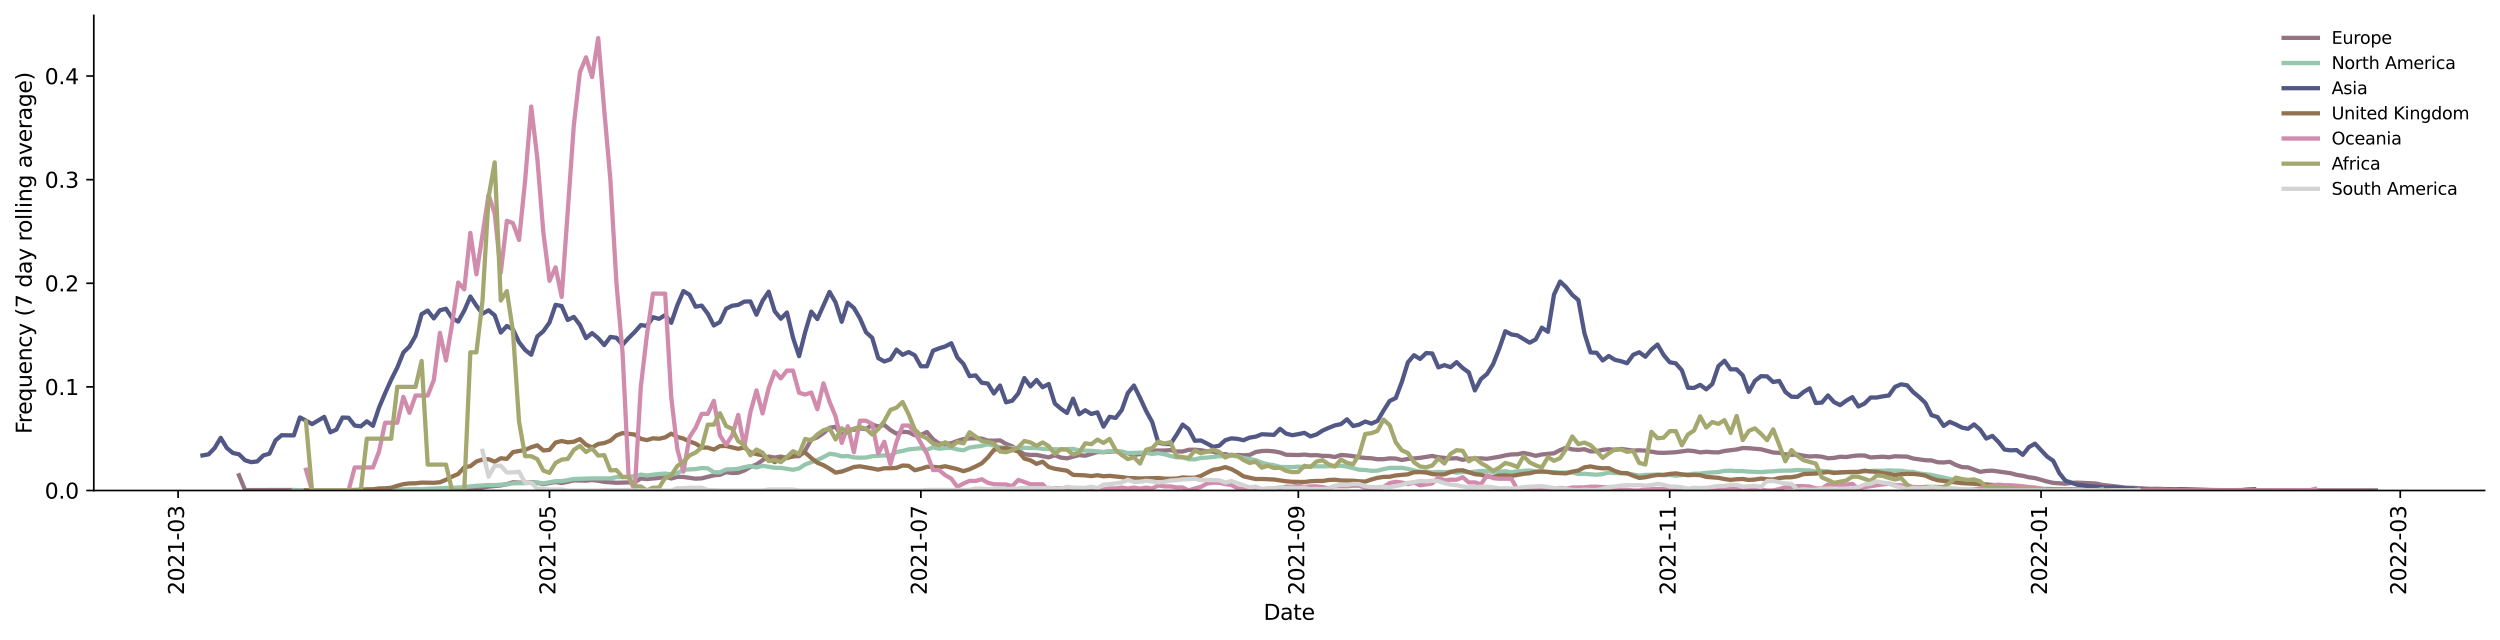 <?xml version="1.0" encoding="utf-8" standalone="no"?>
<!DOCTYPE svg PUBLIC "-//W3C//DTD SVG 1.1//EN"
  "http://www.w3.org/Graphics/SVG/1.1/DTD/svg11.dtd">
<svg xmlns:xlink="http://www.w3.org/1999/xlink" width="1166.981pt" height="298.621pt" viewBox="0 0 1166.981 298.621" xmlns="http://www.w3.org/2000/svg" version="1.1">
 <defs>
  <style type="text/css">*{stroke-linejoin: round; stroke-linecap: butt}</style>
 </defs>
 <g id="figure_1">
  <g id="patch_1">
   <path d="M 0 298.621 
L 1166.981 298.621 
L 1166.981 0 
L 0 0 
z
" style="fill: #ffffff"/>
  </g>
  <g id="axes_1">
   <g id="patch_2">
    <path d="M 43.781 228.96 
L 1159.781 228.96 
L 1159.781 7.2 
L 43.781 7.2 
z
" style="fill: #ffffff"/>
   </g>
   <g id="matplotlib.axis_1">
    <g id="xtick_1">
     <g id="line2d_1">
      <defs>
       <path id="m87b6d13abd" d="M 0 0 
L 0 3.5 
" style="stroke: #000000; stroke-width: 0.8"/>
      </defs>
      <g>
       <use xlink:href="#m87b6d13abd" x="83.141" y="228.96" style="stroke: #000000; stroke-width: 0.8"/>
      </g>
     </g>
     <g id="text_1">
      <!-- 2021-03 -->
      <g transform="translate(85.9 277.743)rotate(-90)scale(0.1 -0.1)">
       <defs>
        <path id="DejaVuSans-32" d="M 1228 531 
L 3431 531 
L 3431 0 
L 469 0 
L 469 531 
Q 828 903 1448 1529 
Q 2069 2156 2228 2338 
Q 2531 2678 2651 2914 
Q 2772 3150 2772 3378 
Q 2772 3750 2511 3984 
Q 2250 4219 1831 4219 
Q 1534 4219 1204 4116 
Q 875 4013 500 3803 
L 500 4441 
Q 881 4594 1212 4672 
Q 1544 4750 1819 4750 
Q 2544 4750 2975 4387 
Q 3406 4025 3406 3419 
Q 3406 3131 3298 2873 
Q 3191 2616 2906 2266 
Q 2828 2175 2409 1742 
Q 1991 1309 1228 531 
z
" transform="scale(0.016)"/>
        <path id="DejaVuSans-30" d="M 2034 4250 
Q 1547 4250 1301 3770 
Q 1056 3291 1056 2328 
Q 1056 1369 1301 889 
Q 1547 409 2034 409 
Q 2525 409 2770 889 
Q 3016 1369 3016 2328 
Q 3016 3291 2770 3770 
Q 2525 4250 2034 4250 
z
M 2034 4750 
Q 2819 4750 3233 4129 
Q 3647 3509 3647 2328 
Q 3647 1150 3233 529 
Q 2819 -91 2034 -91 
Q 1250 -91 836 529 
Q 422 1150 422 2328 
Q 422 3509 836 4129 
Q 1250 4750 2034 4750 
z
" transform="scale(0.016)"/>
        <path id="DejaVuSans-31" d="M 794 531 
L 1825 531 
L 1825 4091 
L 703 3866 
L 703 4441 
L 1819 4666 
L 2450 4666 
L 2450 531 
L 3481 531 
L 3481 0 
L 794 0 
L 794 531 
z
" transform="scale(0.016)"/>
        <path id="DejaVuSans-2d" d="M 313 2009 
L 1997 2009 
L 1997 1497 
L 313 1497 
L 313 2009 
z
" transform="scale(0.016)"/>
        <path id="DejaVuSans-33" d="M 2597 2516 
Q 3050 2419 3304 2112 
Q 3559 1806 3559 1356 
Q 3559 666 3084 287 
Q 2609 -91 1734 -91 
Q 1441 -91 1130 -33 
Q 819 25 488 141 
L 488 750 
Q 750 597 1062 519 
Q 1375 441 1716 441 
Q 2309 441 2620 675 
Q 2931 909 2931 1356 
Q 2931 1769 2642 2001 
Q 2353 2234 1838 2234 
L 1294 2234 
L 1294 2753 
L 1863 2753 
Q 2328 2753 2575 2939 
Q 2822 3125 2822 3475 
Q 2822 3834 2567 4026 
Q 2313 4219 1838 4219 
Q 1578 4219 1281 4162 
Q 984 4106 628 3988 
L 628 4550 
Q 988 4650 1302 4700 
Q 1616 4750 1894 4750 
Q 2613 4750 3031 4423 
Q 3450 4097 3450 3541 
Q 3450 3153 3228 2886 
Q 3006 2619 2597 2516 
z
" transform="scale(0.016)"/>
       </defs>
       <use xlink:href="#DejaVuSans-32"/>
       <use xlink:href="#DejaVuSans-30" x="63.623"/>
       <use xlink:href="#DejaVuSans-32" x="127.246"/>
       <use xlink:href="#DejaVuSans-31" x="190.869"/>
       <use xlink:href="#DejaVuSans-2d" x="254.492"/>
       <use xlink:href="#DejaVuSans-30" x="290.576"/>
       <use xlink:href="#DejaVuSans-33" x="354.199"/>
      </g>
     </g>
    </g>
    <g id="xtick_2">
     <g id="line2d_2">
      <g>
       <use xlink:href="#m87b6d13abd" x="256.495" y="228.96" style="stroke: #000000; stroke-width: 0.8"/>
      </g>
     </g>
     <g id="text_2">
      <!-- 2021-05 -->
      <g transform="translate(259.254 277.743)rotate(-90)scale(0.1 -0.1)">
       <defs>
        <path id="DejaVuSans-35" d="M 691 4666 
L 3169 4666 
L 3169 4134 
L 1269 4134 
L 1269 2991 
Q 1406 3038 1543 3061 
Q 1681 3084 1819 3084 
Q 2600 3084 3056 2656 
Q 3513 2228 3513 1497 
Q 3513 744 3044 326 
Q 2575 -91 1722 -91 
Q 1428 -91 1123 -41 
Q 819 9 494 109 
L 494 744 
Q 775 591 1075 516 
Q 1375 441 1709 441 
Q 2250 441 2565 725 
Q 2881 1009 2881 1497 
Q 2881 1984 2565 2268 
Q 2250 2553 1709 2553 
Q 1456 2553 1204 2497 
Q 953 2441 691 2322 
L 691 4666 
z
" transform="scale(0.016)"/>
       </defs>
       <use xlink:href="#DejaVuSans-32"/>
       <use xlink:href="#DejaVuSans-30" x="63.623"/>
       <use xlink:href="#DejaVuSans-32" x="127.246"/>
       <use xlink:href="#DejaVuSans-31" x="190.869"/>
       <use xlink:href="#DejaVuSans-2d" x="254.492"/>
       <use xlink:href="#DejaVuSans-30" x="290.576"/>
       <use xlink:href="#DejaVuSans-35" x="354.199"/>
      </g>
     </g>
    </g>
    <g id="xtick_3">
     <g id="line2d_3">
      <g>
       <use xlink:href="#m87b6d13abd" x="429.848" y="228.96" style="stroke: #000000; stroke-width: 0.8"/>
      </g>
     </g>
     <g id="text_3">
      <!-- 2021-07 -->
      <g transform="translate(432.608 277.743)rotate(-90)scale(0.1 -0.1)">
       <defs>
        <path id="DejaVuSans-37" d="M 525 4666 
L 3525 4666 
L 3525 4397 
L 1831 0 
L 1172 0 
L 2766 4134 
L 525 4134 
L 525 4666 
z
" transform="scale(0.016)"/>
       </defs>
       <use xlink:href="#DejaVuSans-32"/>
       <use xlink:href="#DejaVuSans-30" x="63.623"/>
       <use xlink:href="#DejaVuSans-32" x="127.246"/>
       <use xlink:href="#DejaVuSans-31" x="190.869"/>
       <use xlink:href="#DejaVuSans-2d" x="254.492"/>
       <use xlink:href="#DejaVuSans-30" x="290.576"/>
       <use xlink:href="#DejaVuSans-37" x="354.199"/>
      </g>
     </g>
    </g>
    <g id="xtick_4">
     <g id="line2d_4">
      <g>
       <use xlink:href="#m87b6d13abd" x="606.044" y="228.96" style="stroke: #000000; stroke-width: 0.8"/>
      </g>
     </g>
     <g id="text_4">
      <!-- 2021-09 -->
      <g transform="translate(608.803 277.743)rotate(-90)scale(0.1 -0.1)">
       <defs>
        <path id="DejaVuSans-39" d="M 703 97 
L 703 672 
Q 941 559 1184 500 
Q 1428 441 1663 441 
Q 2288 441 2617 861 
Q 2947 1281 2994 2138 
Q 2813 1869 2534 1725 
Q 2256 1581 1919 1581 
Q 1219 1581 811 2004 
Q 403 2428 403 3163 
Q 403 3881 828 4315 
Q 1253 4750 1959 4750 
Q 2769 4750 3195 4129 
Q 3622 3509 3622 2328 
Q 3622 1225 3098 567 
Q 2575 -91 1691 -91 
Q 1453 -91 1209 -44 
Q 966 3 703 97 
z
M 1959 2075 
Q 2384 2075 2632 2365 
Q 2881 2656 2881 3163 
Q 2881 3666 2632 3958 
Q 2384 4250 1959 4250 
Q 1534 4250 1286 3958 
Q 1038 3666 1038 3163 
Q 1038 2656 1286 2365 
Q 1534 2075 1959 2075 
z
" transform="scale(0.016)"/>
       </defs>
       <use xlink:href="#DejaVuSans-32"/>
       <use xlink:href="#DejaVuSans-30" x="63.623"/>
       <use xlink:href="#DejaVuSans-32" x="127.246"/>
       <use xlink:href="#DejaVuSans-31" x="190.869"/>
       <use xlink:href="#DejaVuSans-2d" x="254.492"/>
       <use xlink:href="#DejaVuSans-30" x="290.576"/>
       <use xlink:href="#DejaVuSans-39" x="354.199"/>
      </g>
     </g>
    </g>
    <g id="xtick_5">
     <g id="line2d_5">
      <g>
       <use xlink:href="#m87b6d13abd" x="779.398" y="228.96" style="stroke: #000000; stroke-width: 0.8"/>
      </g>
     </g>
     <g id="text_5">
      <!-- 2021-11 -->
      <g transform="translate(782.157 277.743)rotate(-90)scale(0.1 -0.1)">
       <use xlink:href="#DejaVuSans-32"/>
       <use xlink:href="#DejaVuSans-30" x="63.623"/>
       <use xlink:href="#DejaVuSans-32" x="127.246"/>
       <use xlink:href="#DejaVuSans-31" x="190.869"/>
       <use xlink:href="#DejaVuSans-2d" x="254.492"/>
       <use xlink:href="#DejaVuSans-31" x="290.576"/>
       <use xlink:href="#DejaVuSans-31" x="354.199"/>
      </g>
     </g>
    </g>
    <g id="xtick_6">
     <g id="line2d_6">
      <g>
       <use xlink:href="#m87b6d13abd" x="952.751" y="228.96" style="stroke: #000000; stroke-width: 0.8"/>
      </g>
     </g>
     <g id="text_6">
      <!-- 2022-01 -->
      <g transform="translate(955.511 277.743)rotate(-90)scale(0.1 -0.1)">
       <use xlink:href="#DejaVuSans-32"/>
       <use xlink:href="#DejaVuSans-30" x="63.623"/>
       <use xlink:href="#DejaVuSans-32" x="127.246"/>
       <use xlink:href="#DejaVuSans-32" x="190.869"/>
       <use xlink:href="#DejaVuSans-2d" x="254.492"/>
       <use xlink:href="#DejaVuSans-30" x="290.576"/>
       <use xlink:href="#DejaVuSans-31" x="354.199"/>
      </g>
     </g>
    </g>
    <g id="xtick_7">
     <g id="line2d_7">
      <g>
       <use xlink:href="#m87b6d13abd" x="1120.421" y="228.96" style="stroke: #000000; stroke-width: 0.8"/>
      </g>
     </g>
     <g id="text_7">
      <!-- 2022-03 -->
      <g transform="translate(1123.181 277.743)rotate(-90)scale(0.1 -0.1)">
       <use xlink:href="#DejaVuSans-32"/>
       <use xlink:href="#DejaVuSans-30" x="63.623"/>
       <use xlink:href="#DejaVuSans-32" x="127.246"/>
       <use xlink:href="#DejaVuSans-32" x="190.869"/>
       <use xlink:href="#DejaVuSans-2d" x="254.492"/>
       <use xlink:href="#DejaVuSans-30" x="290.576"/>
       <use xlink:href="#DejaVuSans-33" x="354.199"/>
      </g>
     </g>
    </g>
    <g id="text_8">
     <!-- Date -->
     <g transform="translate(589.83 289.341)scale(0.1 -0.1)">
      <defs>
       <path id="DejaVuSans-44" d="M 1259 4147 
L 1259 519 
L 2022 519 
Q 2988 519 3436 956 
Q 3884 1394 3884 2338 
Q 3884 3275 3436 3711 
Q 2988 4147 2022 4147 
L 1259 4147 
z
M 628 4666 
L 1925 4666 
Q 3281 4666 3915 4102 
Q 4550 3538 4550 2338 
Q 4550 1131 3912 565 
Q 3275 0 1925 0 
L 628 0 
L 628 4666 
z
" transform="scale(0.016)"/>
       <path id="DejaVuSans-61" d="M 2194 1759 
Q 1497 1759 1228 1600 
Q 959 1441 959 1056 
Q 959 750 1161 570 
Q 1363 391 1709 391 
Q 2188 391 2477 730 
Q 2766 1069 2766 1631 
L 2766 1759 
L 2194 1759 
z
M 3341 1997 
L 3341 0 
L 2766 0 
L 2766 531 
Q 2569 213 2275 61 
Q 1981 -91 1556 -91 
Q 1019 -91 701 211 
Q 384 513 384 1019 
Q 384 1609 779 1909 
Q 1175 2209 1959 2209 
L 2766 2209 
L 2766 2266 
Q 2766 2663 2505 2880 
Q 2244 3097 1772 3097 
Q 1472 3097 1187 3025 
Q 903 2953 641 2809 
L 641 3341 
Q 956 3463 1253 3523 
Q 1550 3584 1831 3584 
Q 2591 3584 2966 3190 
Q 3341 2797 3341 1997 
z
" transform="scale(0.016)"/>
       <path id="DejaVuSans-74" d="M 1172 4494 
L 1172 3500 
L 2356 3500 
L 2356 3053 
L 1172 3053 
L 1172 1153 
Q 1172 725 1289 603 
Q 1406 481 1766 481 
L 2356 481 
L 2356 0 
L 1766 0 
Q 1100 0 847 248 
Q 594 497 594 1153 
L 594 3053 
L 172 3053 
L 172 3500 
L 594 3500 
L 594 4494 
L 1172 4494 
z
" transform="scale(0.016)"/>
       <path id="DejaVuSans-65" d="M 3597 1894 
L 3597 1613 
L 953 1613 
Q 991 1019 1311 708 
Q 1631 397 2203 397 
Q 2534 397 2845 478 
Q 3156 559 3463 722 
L 3463 178 
Q 3153 47 2828 -22 
Q 2503 -91 2169 -91 
Q 1331 -91 842 396 
Q 353 884 353 1716 
Q 353 2575 817 3079 
Q 1281 3584 2069 3584 
Q 2775 3584 3186 3129 
Q 3597 2675 3597 1894 
z
M 3022 2063 
Q 3016 2534 2758 2815 
Q 2500 3097 2075 3097 
Q 1594 3097 1305 2825 
Q 1016 2553 972 2059 
L 3022 2063 
z
" transform="scale(0.016)"/>
      </defs>
      <use xlink:href="#DejaVuSans-44"/>
      <use xlink:href="#DejaVuSans-61" x="77.002"/>
      <use xlink:href="#DejaVuSans-74" x="138.281"/>
      <use xlink:href="#DejaVuSans-65" x="177.49"/>
     </g>
    </g>
   </g>
   <g id="matplotlib.axis_2">
    <g id="ytick_1">
     <g id="line2d_8">
      <defs>
       <path id="md0f54f0d36" d="M 0 0 
L -3.5 0 
" style="stroke: #000000; stroke-width: 0.8"/>
      </defs>
      <g>
       <use xlink:href="#md0f54f0d36" x="43.781" y="228.96" style="stroke: #000000; stroke-width: 0.8"/>
      </g>
     </g>
     <g id="text_9">
      <!-- 0.0 -->
      <g transform="translate(20.878 232.759)scale(0.1 -0.1)">
       <defs>
        <path id="DejaVuSans-2e" d="M 684 794 
L 1344 794 
L 1344 0 
L 684 0 
L 684 794 
z
" transform="scale(0.016)"/>
       </defs>
       <use xlink:href="#DejaVuSans-30"/>
       <use xlink:href="#DejaVuSans-2e" x="63.623"/>
       <use xlink:href="#DejaVuSans-30" x="95.41"/>
      </g>
     </g>
    </g>
    <g id="ytick_2">
     <g id="line2d_9">
      <g>
       <use xlink:href="#md0f54f0d36" x="43.781" y="180.594" style="stroke: #000000; stroke-width: 0.8"/>
      </g>
     </g>
     <g id="text_10">
      <!-- 0.1 -->
      <g transform="translate(20.878 184.393)scale(0.1 -0.1)">
       <use xlink:href="#DejaVuSans-30"/>
       <use xlink:href="#DejaVuSans-2e" x="63.623"/>
       <use xlink:href="#DejaVuSans-31" x="95.41"/>
      </g>
     </g>
    </g>
    <g id="ytick_3">
     <g id="line2d_10">
      <g>
       <use xlink:href="#md0f54f0d36" x="43.781" y="132.227" style="stroke: #000000; stroke-width: 0.8"/>
      </g>
     </g>
     <g id="text_11">
      <!-- 0.2 -->
      <g transform="translate(20.878 136.026)scale(0.1 -0.1)">
       <use xlink:href="#DejaVuSans-30"/>
       <use xlink:href="#DejaVuSans-2e" x="63.623"/>
       <use xlink:href="#DejaVuSans-32" x="95.41"/>
      </g>
     </g>
    </g>
    <g id="ytick_4">
     <g id="line2d_11">
      <g>
       <use xlink:href="#md0f54f0d36" x="43.781" y="83.861" style="stroke: #000000; stroke-width: 0.8"/>
      </g>
     </g>
     <g id="text_12">
      <!-- 0.3 -->
      <g transform="translate(20.878 87.66)scale(0.1 -0.1)">
       <use xlink:href="#DejaVuSans-30"/>
       <use xlink:href="#DejaVuSans-2e" x="63.623"/>
       <use xlink:href="#DejaVuSans-33" x="95.41"/>
      </g>
     </g>
    </g>
    <g id="ytick_5">
     <g id="line2d_12">
      <g>
       <use xlink:href="#md0f54f0d36" x="43.781" y="35.494" style="stroke: #000000; stroke-width: 0.8"/>
      </g>
     </g>
     <g id="text_13">
      <!-- 0.4 -->
      <g transform="translate(20.878 39.294)scale(0.1 -0.1)">
       <defs>
        <path id="DejaVuSans-34" d="M 2419 4116 
L 825 1625 
L 2419 1625 
L 2419 4116 
z
M 2253 4666 
L 3047 4666 
L 3047 1625 
L 3713 1625 
L 3713 1100 
L 3047 1100 
L 3047 0 
L 2419 0 
L 2419 1100 
L 313 1100 
L 313 1709 
L 2253 4666 
z
" transform="scale(0.016)"/>
       </defs>
       <use xlink:href="#DejaVuSans-30"/>
       <use xlink:href="#DejaVuSans-2e" x="63.623"/>
       <use xlink:href="#DejaVuSans-34" x="95.41"/>
      </g>
     </g>
    </g>
    <g id="text_14">
     <!-- Frequency (7 day rolling average) -->
     <g transform="translate(14.798 202.529)rotate(-90)scale(0.1 -0.1)">
      <defs>
       <path id="DejaVuSans-46" d="M 628 4666 
L 3309 4666 
L 3309 4134 
L 1259 4134 
L 1259 2759 
L 3109 2759 
L 3109 2228 
L 1259 2228 
L 1259 0 
L 628 0 
L 628 4666 
z
" transform="scale(0.016)"/>
       <path id="DejaVuSans-72" d="M 2631 2963 
Q 2534 3019 2420 3045 
Q 2306 3072 2169 3072 
Q 1681 3072 1420 2755 
Q 1159 2438 1159 1844 
L 1159 0 
L 581 0 
L 581 3500 
L 1159 3500 
L 1159 2956 
Q 1341 3275 1631 3429 
Q 1922 3584 2338 3584 
Q 2397 3584 2469 3576 
Q 2541 3569 2628 3553 
L 2631 2963 
z
" transform="scale(0.016)"/>
       <path id="DejaVuSans-71" d="M 947 1747 
Q 947 1113 1208 752 
Q 1469 391 1925 391 
Q 2381 391 2643 752 
Q 2906 1113 2906 1747 
Q 2906 2381 2643 2742 
Q 2381 3103 1925 3103 
Q 1469 3103 1208 2742 
Q 947 2381 947 1747 
z
M 2906 525 
Q 2725 213 2448 61 
Q 2172 -91 1784 -91 
Q 1150 -91 751 415 
Q 353 922 353 1747 
Q 353 2572 751 3078 
Q 1150 3584 1784 3584 
Q 2172 3584 2448 3432 
Q 2725 3281 2906 2969 
L 2906 3500 
L 3481 3500 
L 3481 -1331 
L 2906 -1331 
L 2906 525 
z
" transform="scale(0.016)"/>
       <path id="DejaVuSans-75" d="M 544 1381 
L 544 3500 
L 1119 3500 
L 1119 1403 
Q 1119 906 1312 657 
Q 1506 409 1894 409 
Q 2359 409 2629 706 
Q 2900 1003 2900 1516 
L 2900 3500 
L 3475 3500 
L 3475 0 
L 2900 0 
L 2900 538 
Q 2691 219 2414 64 
Q 2138 -91 1772 -91 
Q 1169 -91 856 284 
Q 544 659 544 1381 
z
M 1991 3584 
L 1991 3584 
z
" transform="scale(0.016)"/>
       <path id="DejaVuSans-6e" d="M 3513 2113 
L 3513 0 
L 2938 0 
L 2938 2094 
Q 2938 2591 2744 2837 
Q 2550 3084 2163 3084 
Q 1697 3084 1428 2787 
Q 1159 2491 1159 1978 
L 1159 0 
L 581 0 
L 581 3500 
L 1159 3500 
L 1159 2956 
Q 1366 3272 1645 3428 
Q 1925 3584 2291 3584 
Q 2894 3584 3203 3211 
Q 3513 2838 3513 2113 
z
" transform="scale(0.016)"/>
       <path id="DejaVuSans-63" d="M 3122 3366 
L 3122 2828 
Q 2878 2963 2633 3030 
Q 2388 3097 2138 3097 
Q 1578 3097 1268 2742 
Q 959 2388 959 1747 
Q 959 1106 1268 751 
Q 1578 397 2138 397 
Q 2388 397 2633 464 
Q 2878 531 3122 666 
L 3122 134 
Q 2881 22 2623 -34 
Q 2366 -91 2075 -91 
Q 1284 -91 818 406 
Q 353 903 353 1747 
Q 353 2603 823 3093 
Q 1294 3584 2113 3584 
Q 2378 3584 2631 3529 
Q 2884 3475 3122 3366 
z
" transform="scale(0.016)"/>
       <path id="DejaVuSans-79" d="M 2059 -325 
Q 1816 -950 1584 -1140 
Q 1353 -1331 966 -1331 
L 506 -1331 
L 506 -850 
L 844 -850 
Q 1081 -850 1212 -737 
Q 1344 -625 1503 -206 
L 1606 56 
L 191 3500 
L 800 3500 
L 1894 763 
L 2988 3500 
L 3597 3500 
L 2059 -325 
z
" transform="scale(0.016)"/>
       <path id="DejaVuSans-20" transform="scale(0.016)"/>
       <path id="DejaVuSans-28" d="M 1984 4856 
Q 1566 4138 1362 3434 
Q 1159 2731 1159 2009 
Q 1159 1288 1364 580 
Q 1569 -128 1984 -844 
L 1484 -844 
Q 1016 -109 783 600 
Q 550 1309 550 2009 
Q 550 2706 781 3412 
Q 1013 4119 1484 4856 
L 1984 4856 
z
" transform="scale(0.016)"/>
       <path id="DejaVuSans-64" d="M 2906 2969 
L 2906 4863 
L 3481 4863 
L 3481 0 
L 2906 0 
L 2906 525 
Q 2725 213 2448 61 
Q 2172 -91 1784 -91 
Q 1150 -91 751 415 
Q 353 922 353 1747 
Q 353 2572 751 3078 
Q 1150 3584 1784 3584 
Q 2172 3584 2448 3432 
Q 2725 3281 2906 2969 
z
M 947 1747 
Q 947 1113 1208 752 
Q 1469 391 1925 391 
Q 2381 391 2643 752 
Q 2906 1113 2906 1747 
Q 2906 2381 2643 2742 
Q 2381 3103 1925 3103 
Q 1469 3103 1208 2742 
Q 947 2381 947 1747 
z
" transform="scale(0.016)"/>
       <path id="DejaVuSans-6f" d="M 1959 3097 
Q 1497 3097 1228 2736 
Q 959 2375 959 1747 
Q 959 1119 1226 758 
Q 1494 397 1959 397 
Q 2419 397 2687 759 
Q 2956 1122 2956 1747 
Q 2956 2369 2687 2733 
Q 2419 3097 1959 3097 
z
M 1959 3584 
Q 2709 3584 3137 3096 
Q 3566 2609 3566 1747 
Q 3566 888 3137 398 
Q 2709 -91 1959 -91 
Q 1206 -91 779 398 
Q 353 888 353 1747 
Q 353 2609 779 3096 
Q 1206 3584 1959 3584 
z
" transform="scale(0.016)"/>
       <path id="DejaVuSans-6c" d="M 603 4863 
L 1178 4863 
L 1178 0 
L 603 0 
L 603 4863 
z
" transform="scale(0.016)"/>
       <path id="DejaVuSans-69" d="M 603 3500 
L 1178 3500 
L 1178 0 
L 603 0 
L 603 3500 
z
M 603 4863 
L 1178 4863 
L 1178 4134 
L 603 4134 
L 603 4863 
z
" transform="scale(0.016)"/>
       <path id="DejaVuSans-67" d="M 2906 1791 
Q 2906 2416 2648 2759 
Q 2391 3103 1925 3103 
Q 1463 3103 1205 2759 
Q 947 2416 947 1791 
Q 947 1169 1205 825 
Q 1463 481 1925 481 
Q 2391 481 2648 825 
Q 2906 1169 2906 1791 
z
M 3481 434 
Q 3481 -459 3084 -895 
Q 2688 -1331 1869 -1331 
Q 1566 -1331 1297 -1286 
Q 1028 -1241 775 -1147 
L 775 -588 
Q 1028 -725 1275 -790 
Q 1522 -856 1778 -856 
Q 2344 -856 2625 -561 
Q 2906 -266 2906 331 
L 2906 616 
Q 2728 306 2450 153 
Q 2172 0 1784 0 
Q 1141 0 747 490 
Q 353 981 353 1791 
Q 353 2603 747 3093 
Q 1141 3584 1784 3584 
Q 2172 3584 2450 3431 
Q 2728 3278 2906 2969 
L 2906 3500 
L 3481 3500 
L 3481 434 
z
" transform="scale(0.016)"/>
       <path id="DejaVuSans-76" d="M 191 3500 
L 800 3500 
L 1894 563 
L 2988 3500 
L 3597 3500 
L 2284 0 
L 1503 0 
L 191 3500 
z
" transform="scale(0.016)"/>
       <path id="DejaVuSans-29" d="M 513 4856 
L 1013 4856 
Q 1481 4119 1714 3412 
Q 1947 2706 1947 2009 
Q 1947 1309 1714 600 
Q 1481 -109 1013 -844 
L 513 -844 
Q 928 -128 1133 580 
Q 1338 1288 1338 2009 
Q 1338 2731 1133 3434 
Q 928 4138 513 4856 
z
" transform="scale(0.016)"/>
      </defs>
      <use xlink:href="#DejaVuSans-46"/>
      <use xlink:href="#DejaVuSans-72" x="50.27"/>
      <use xlink:href="#DejaVuSans-65" x="89.133"/>
      <use xlink:href="#DejaVuSans-71" x="150.656"/>
      <use xlink:href="#DejaVuSans-75" x="214.133"/>
      <use xlink:href="#DejaVuSans-65" x="277.512"/>
      <use xlink:href="#DejaVuSans-6e" x="339.035"/>
      <use xlink:href="#DejaVuSans-63" x="402.414"/>
      <use xlink:href="#DejaVuSans-79" x="457.395"/>
      <use xlink:href="#DejaVuSans-20" x="516.574"/>
      <use xlink:href="#DejaVuSans-28" x="548.361"/>
      <use xlink:href="#DejaVuSans-37" x="587.375"/>
      <use xlink:href="#DejaVuSans-20" x="650.998"/>
      <use xlink:href="#DejaVuSans-64" x="682.785"/>
      <use xlink:href="#DejaVuSans-61" x="746.262"/>
      <use xlink:href="#DejaVuSans-79" x="807.541"/>
      <use xlink:href="#DejaVuSans-20" x="866.721"/>
      <use xlink:href="#DejaVuSans-72" x="898.508"/>
      <use xlink:href="#DejaVuSans-6f" x="937.371"/>
      <use xlink:href="#DejaVuSans-6c" x="998.553"/>
      <use xlink:href="#DejaVuSans-6c" x="1026.336"/>
      <use xlink:href="#DejaVuSans-69" x="1054.119"/>
      <use xlink:href="#DejaVuSans-6e" x="1081.902"/>
      <use xlink:href="#DejaVuSans-67" x="1145.281"/>
      <use xlink:href="#DejaVuSans-20" x="1208.758"/>
      <use xlink:href="#DejaVuSans-61" x="1240.545"/>
      <use xlink:href="#DejaVuSans-76" x="1301.824"/>
      <use xlink:href="#DejaVuSans-65" x="1361.004"/>
      <use xlink:href="#DejaVuSans-72" x="1422.527"/>
      <use xlink:href="#DejaVuSans-61" x="1463.641"/>
      <use xlink:href="#DejaVuSans-67" x="1524.92"/>
      <use xlink:href="#DejaVuSans-65" x="1588.396"/>
      <use xlink:href="#DejaVuSans-29" x="1649.92"/>
     </g>
    </g>
   </g>
   <g id="line2d_13">
    <path d="M 111.56 221.857 
L 114.402 228.766 
L 137.136 228.722 
L 139.978 228.927 
L 159.871 228.906 
L 162.713 228.753 
L 171.239 228.683 
L 174.081 228.565 
L 176.923 228.772 
L 188.29 228.668 
L 193.974 228.532 
L 196.816 228.629 
L 199.657 228.475 
L 205.341 228.48 
L 211.025 228.319 
L 213.867 228.439 
L 222.392 227.9 
L 225.234 227.672 
L 228.076 227.153 
L 233.76 226.605 
L 236.602 225.99 
L 239.444 225.129 
L 245.127 225.416 
L 247.969 225.024 
L 250.811 225.366 
L 253.653 225.979 
L 259.337 225.001 
L 262.178 225.468 
L 265.02 224.909 
L 267.862 224.215 
L 273.546 224.369 
L 276.388 224.078 
L 279.23 224.401 
L 282.072 224.922 
L 287.755 225.359 
L 296.281 225.114 
L 299.123 223.354 
L 301.965 223.62 
L 307.648 223.09 
L 310.49 222.457 
L 313.332 223.371 
L 316.174 222.595 
L 319.016 222.651 
L 324.7 223.445 
L 327.541 223.289 
L 333.225 221.867 
L 336.067 221.642 
L 338.909 220.38 
L 341.751 220.805 
L 344.593 220.667 
L 347.434 219.627 
L 350.276 217.979 
L 353.118 216.807 
L 355.96 214.834 
L 358.802 213.107 
L 361.644 213.593 
L 364.486 213.092 
L 367.327 213.852 
L 370.169 212.927 
L 373.011 212.946 
L 375.853 210.274 
L 378.695 205.178 
L 381.537 204.14 
L 384.379 202.175 
L 387.221 199.692 
L 390.062 199.218 
L 392.904 203.428 
L 395.746 200.392 
L 398.588 200.651 
L 401.43 200.024 
L 404.272 200.293 
L 407.114 198.2 
L 409.955 199.049 
L 412.797 198.358 
L 415.639 200.741 
L 418.481 202.443 
L 421.323 201.53 
L 424.165 201.769 
L 427.007 203.171 
L 429.848 203.029 
L 432.69 201.675 
L 435.532 205.055 
L 438.374 207.031 
L 441.216 207.191 
L 444.058 206.917 
L 446.9 205.828 
L 449.742 204.955 
L 452.583 204.658 
L 455.425 204.587 
L 458.267 204.746 
L 461.109 205.669 
L 463.951 205.703 
L 466.793 205.553 
L 469.635 207.219 
L 472.476 208.316 
L 478.16 212.03 
L 481.002 212.358 
L 483.844 212.358 
L 489.528 213.502 
L 492.369 212.493 
L 495.211 213.604 
L 498.053 213.957 
L 503.737 212.405 
L 506.579 212.739 
L 512.263 211.007 
L 515.104 211.051 
L 520.788 210.638 
L 523.63 211.362 
L 526.472 211.558 
L 529.314 212.43 
L 532.156 211.94 
L 534.997 211.222 
L 537.839 210.318 
L 543.523 210.307 
L 546.365 210.113 
L 549.207 210.727 
L 552.049 210.766 
L 554.89 209.951 
L 557.732 209.919 
L 560.574 210.152 
L 563.416 210.708 
L 566.258 210.781 
L 569.1 211.97 
L 571.942 211.944 
L 574.784 212.686 
L 577.625 212.363 
L 580.467 212.533 
L 583.309 212.372 
L 586.151 211 
L 588.993 210.539 
L 591.835 210.46 
L 594.677 210.689 
L 597.518 211.231 
L 600.36 212.277 
L 606.044 212.411 
L 608.886 212.193 
L 611.728 212.519 
L 614.57 212.457 
L 617.412 212.796 
L 620.253 212.828 
L 623.095 213.349 
L 625.937 212.378 
L 628.779 212.582 
L 631.621 212.929 
L 634.463 213.459 
L 637.305 213.775 
L 640.146 213.92 
L 642.988 214.374 
L 645.83 214.351 
L 648.672 213.957 
L 651.514 214.057 
L 654.356 214.737 
L 657.198 214.244 
L 662.881 213.723 
L 668.565 212.828 
L 671.407 213.447 
L 677.091 214.024 
L 679.933 213.882 
L 682.774 214.652 
L 685.616 214.104 
L 691.3 213.956 
L 694.142 214.164 
L 699.826 213.209 
L 702.667 212.559 
L 705.509 212.12 
L 708.351 212.042 
L 711.193 211.42 
L 714.035 212.029 
L 716.877 212.776 
L 719.719 212.148 
L 725.402 211.584 
L 728.244 210.105 
L 731.086 208.996 
L 733.928 209.791 
L 736.77 209.992 
L 739.612 209.695 
L 742.454 210.704 
L 745.295 210.609 
L 748.137 209.961 
L 750.979 209.684 
L 753.821 209.993 
L 756.663 209.54 
L 762.347 210.328 
L 765.188 210.182 
L 768.03 210.357 
L 773.714 211.312 
L 776.556 211.398 
L 782.24 211.095 
L 787.923 210.311 
L 790.765 210.577 
L 793.607 211.177 
L 796.449 210.886 
L 799.291 211.113 
L 802.133 211.173 
L 804.975 210.499 
L 810.658 209.804 
L 813.5 209.127 
L 816.342 209.235 
L 822.026 209.722 
L 827.709 211.224 
L 830.551 211.38 
L 833.393 212.119 
L 836.235 212.304 
L 839.077 212.158 
L 841.919 212.766 
L 844.761 213.081 
L 847.602 212.924 
L 850.444 213.19 
L 853.286 213.919 
L 856.128 213.745 
L 858.97 213.202 
L 861.812 213.349 
L 864.654 212.876 
L 867.496 212.611 
L 870.337 212.633 
L 873.179 213.526 
L 878.863 213.184 
L 881.705 213.472 
L 884.547 212.989 
L 890.23 213.155 
L 893.072 214.035 
L 898.756 214.837 
L 901.598 214.903 
L 904.44 215.773 
L 907.282 215.877 
L 910.123 215.565 
L 912.965 217.023 
L 915.807 218.047 
L 918.649 218.168 
L 924.333 220.245 
L 927.175 219.823 
L 930.017 219.708 
L 938.542 220.884 
L 941.384 221.671 
L 944.226 222.098 
L 947.068 222.796 
L 949.91 223.165 
L 955.593 224.775 
L 958.435 225.413 
L 964.119 225.784 
L 966.961 225.398 
L 969.803 225.287 
L 978.328 225.699 
L 981.17 226.333 
L 989.696 227.29 
L 992.538 227.657 
L 995.379 227.716 
L 1001.063 228.05 
L 1003.905 228.194 
L 1006.747 228.158 
L 1015.272 228.416 
L 1023.798 228.65 
L 1029.482 228.71 
L 1043.691 228.838 
L 1049.375 228.858 
L 1057.9 228.864 
L 1109.054 228.903 
L 1109.054 228.903 
" clip-path="url(#pe2d7a3b816)" style="fill: none; stroke: #947383; stroke-width: 2; stroke-linecap: square"/>
   </g>
   <g id="line2d_14">
    <path d="M 137.136 228.868 
L 148.504 228.915 
L 162.713 228.84 
L 168.397 228.814 
L 171.239 228.717 
L 179.764 228.797 
L 193.974 228.52 
L 196.816 228.415 
L 199.657 228.16 
L 213.867 227.584 
L 222.392 226.778 
L 228.076 226.413 
L 230.918 226.416 
L 236.602 226.096 
L 239.444 225.598 
L 245.127 225.523 
L 250.811 225.223 
L 253.653 225.638 
L 259.337 224.601 
L 262.178 224.598 
L 267.862 223.594 
L 276.388 223.308 
L 284.913 223.323 
L 287.755 222.704 
L 290.597 222.72 
L 293.439 222.552 
L 296.281 222.224 
L 299.123 221.528 
L 301.965 221.967 
L 307.648 221.227 
L 310.49 221.05 
L 313.332 221.42 
L 316.174 220.91 
L 319.016 219.281 
L 324.7 218.954 
L 327.541 218.47 
L 330.383 218.622 
L 333.225 220.404 
L 336.067 220.498 
L 338.909 219.147 
L 341.751 219.063 
L 344.593 218.829 
L 347.434 218.058 
L 350.276 217.531 
L 353.118 218.195 
L 355.96 217.442 
L 361.644 218.341 
L 364.486 218.4 
L 370.169 219.298 
L 373.011 218.656 
L 375.853 216.779 
L 381.537 214.738 
L 384.379 213.357 
L 387.221 211.825 
L 390.062 212.198 
L 392.904 213.012 
L 395.746 212.862 
L 398.588 213.497 
L 401.43 213.666 
L 404.272 213.563 
L 407.114 212.976 
L 412.797 212.569 
L 415.639 212.699 
L 418.481 211.007 
L 421.323 210.491 
L 424.165 209.77 
L 429.848 209.217 
L 432.69 209.991 
L 435.532 208.792 
L 438.374 209.478 
L 441.216 209.138 
L 444.058 209.075 
L 446.9 209.792 
L 449.742 210.172 
L 452.583 208.918 
L 458.267 208.1 
L 461.109 207.347 
L 466.793 208.738 
L 469.635 209.022 
L 475.318 209.234 
L 478.16 209.049 
L 481.002 209.14 
L 483.844 209.112 
L 486.686 209.531 
L 492.369 209.684 
L 495.211 209.774 
L 500.895 209.505 
L 503.737 210.232 
L 509.421 210.459 
L 512.263 210.668 
L 515.104 211.025 
L 517.946 210.584 
L 523.63 210.727 
L 526.472 211.511 
L 532.156 211.276 
L 534.997 211.379 
L 537.839 211.898 
L 540.681 211.5 
L 543.523 212.021 
L 546.365 212.859 
L 549.207 213.492 
L 552.049 213.501 
L 554.89 214.368 
L 557.732 214.438 
L 560.574 213.782 
L 563.416 213.594 
L 569.1 212.982 
L 574.784 212.743 
L 577.625 213.018 
L 580.467 213.813 
L 583.309 214.21 
L 586.151 214.836 
L 588.993 215.98 
L 591.835 216.726 
L 594.677 217.16 
L 597.518 217.961 
L 603.202 218.048 
L 606.044 217.831 
L 608.886 218.04 
L 611.728 217.668 
L 617.412 217.694 
L 623.095 217.568 
L 625.937 217.392 
L 628.779 217.793 
L 634.463 219.271 
L 637.305 219.391 
L 640.146 219.778 
L 642.988 219.71 
L 645.83 218.981 
L 648.672 218.421 
L 654.356 218.375 
L 657.198 218.866 
L 660.039 219.632 
L 662.881 220.22 
L 665.723 220.115 
L 668.565 220.56 
L 671.407 220.273 
L 674.249 220.423 
L 677.091 220.18 
L 679.933 220.621 
L 682.774 220.304 
L 685.616 220.479 
L 691.3 219.819 
L 694.142 219.868 
L 696.984 220.263 
L 699.826 220.177 
L 702.667 219.953 
L 705.509 220.451 
L 708.351 219.99 
L 714.035 219.58 
L 716.877 220.099 
L 719.719 220.327 
L 722.56 220.295 
L 725.402 220.392 
L 728.244 220.613 
L 733.928 220.516 
L 736.77 221.23 
L 739.612 221.179 
L 745.295 221.615 
L 748.137 221.276 
L 750.979 220.583 
L 753.821 220.804 
L 759.505 221.031 
L 765.188 222.001 
L 768.03 221.684 
L 773.714 221.555 
L 776.556 221.817 
L 779.398 221.69 
L 782.24 222.072 
L 790.765 221.119 
L 793.607 221.076 
L 796.449 220.7 
L 802.133 220.329 
L 804.975 219.805 
L 807.816 219.73 
L 810.658 219.917 
L 813.5 219.928 
L 816.342 220.164 
L 822.026 220.38 
L 824.868 220.144 
L 827.709 220.04 
L 830.551 219.74 
L 836.235 219.651 
L 839.077 219.391 
L 844.761 219.589 
L 847.602 220.082 
L 850.444 219.812 
L 858.97 220.69 
L 861.812 220.351 
L 864.654 220.592 
L 870.337 220.044 
L 876.021 219.717 
L 878.863 219.779 
L 881.705 219.583 
L 884.547 219.718 
L 887.389 219.733 
L 890.23 220.174 
L 893.072 220.3 
L 895.914 221.006 
L 901.598 221.692 
L 910.123 223.566 
L 912.965 224.344 
L 915.807 224.889 
L 918.649 224.952 
L 924.333 225.907 
L 927.175 226.271 
L 932.858 227.548 
L 941.384 228.022 
L 955.593 228.216 
L 981.17 228.728 
L 986.854 228.778 
L 992.538 228.788 
L 1003.905 228.888 
L 1060.742 228.937 
L 1060.742 228.937 
" clip-path="url(#pe2d7a3b816)" style="fill: none; stroke: #96c6ad; stroke-width: 2; stroke-linecap: square"/>
   </g>
   <g id="line2d_15">
    <path d="M 94.509 212.589 
L 97.35 212.094 
L 100.192 209.134 
L 103.034 204.377 
L 105.876 209.121 
L 108.718 211.472 
L 111.56 212.05 
L 114.402 214.861 
L 117.243 215.723 
L 120.085 215.405 
L 122.927 212.592 
L 125.769 211.777 
L 128.611 205.562 
L 131.453 203.156 
L 137.136 203.248 
L 139.978 194.853 
L 142.82 196.335 
L 145.662 197.974 
L 151.346 194.599 
L 154.188 201.783 
L 157.03 200.517 
L 159.871 194.909 
L 162.713 195.013 
L 165.555 198.628 
L 168.397 199.022 
L 171.239 196.669 
L 174.081 198.774 
L 176.923 190.284 
L 179.764 183.529 
L 182.606 177.234 
L 185.448 171.575 
L 188.29 164.543 
L 191.132 161.734 
L 193.974 156.75 
L 196.816 146.62 
L 199.657 144.984 
L 202.499 148.63 
L 205.341 144.851 
L 208.183 144.112 
L 211.025 148.494 
L 213.867 150.095 
L 216.709 145.017 
L 219.551 138.392 
L 222.392 142.704 
L 225.234 146.386 
L 228.076 144.859 
L 230.918 147.19 
L 233.76 155.237 
L 236.602 152.161 
L 239.444 153.766 
L 242.285 159.731 
L 245.127 163.342 
L 247.969 165.592 
L 250.811 157.039 
L 253.653 154.576 
L 256.495 150.536 
L 259.337 142.298 
L 262.178 142.865 
L 265.02 149.363 
L 267.862 147.938 
L 270.704 151.677 
L 273.546 157.839 
L 276.388 155.491 
L 279.23 157.866 
L 282.072 161.083 
L 284.913 157.281 
L 287.755 157.667 
L 290.597 160.924 
L 293.439 157.785 
L 296.281 154.976 
L 299.123 151.735 
L 301.965 152.16 
L 304.806 148.084 
L 307.648 148.834 
L 310.49 147.071 
L 313.332 150.679 
L 316.174 142.46 
L 319.016 135.873 
L 321.858 137.59 
L 324.7 143.176 
L 327.541 142.653 
L 330.383 146.42 
L 333.225 151.933 
L 336.067 150.295 
L 338.909 144.113 
L 341.751 142.716 
L 344.593 142.316 
L 347.434 140.794 
L 350.276 140.695 
L 353.118 146.911 
L 355.96 140.404 
L 358.802 136.155 
L 361.644 145.32 
L 364.486 148.793 
L 367.327 145.862 
L 370.169 157.65 
L 373.011 166.242 
L 375.853 154.993 
L 378.695 145.459 
L 381.537 148.931 
L 387.221 136.253 
L 390.062 141.225 
L 392.904 150.207 
L 395.746 141.33 
L 398.588 143.76 
L 401.43 148.599 
L 404.272 155.145 
L 407.114 157.651 
L 409.955 167.147 
L 412.797 168.729 
L 415.639 167.727 
L 418.481 163.194 
L 421.323 165.615 
L 424.165 164.328 
L 427.007 165.838 
L 429.848 170.969 
L 432.69 170.967 
L 435.532 163.705 
L 438.374 162.599 
L 441.216 161.733 
L 444.058 160.215 
L 446.9 166.879 
L 449.742 169.884 
L 452.583 175.591 
L 455.425 175.223 
L 458.267 178.669 
L 461.109 179.018 
L 463.951 183.685 
L 466.793 179.957 
L 469.635 187.799 
L 472.476 187.071 
L 475.318 183.661 
L 478.16 176.469 
L 481.002 180.386 
L 483.844 177.358 
L 486.686 180.765 
L 489.528 179.243 
L 492.369 188.339 
L 495.211 190.785 
L 498.053 192.771 
L 500.895 186.116 
L 503.737 193.379 
L 506.579 191.505 
L 509.421 193.237 
L 512.263 192.478 
L 515.104 199.142 
L 517.946 194.568 
L 520.788 195.081 
L 523.63 191.407 
L 526.472 183.432 
L 529.314 179.969 
L 532.156 185.689 
L 534.997 191.829 
L 537.839 197.018 
L 540.681 206.603 
L 543.523 207.239 
L 546.365 207.276 
L 549.207 202.991 
L 552.049 198.208 
L 554.89 200.372 
L 557.732 205.733 
L 560.574 205.614 
L 563.416 207.025 
L 566.258 208.583 
L 569.1 208.072 
L 571.942 205.492 
L 574.784 204.629 
L 577.625 204.849 
L 580.467 205.489 
L 583.309 204.273 
L 586.151 203.831 
L 588.993 202.699 
L 594.677 202.988 
L 597.518 200.18 
L 600.36 202.415 
L 603.202 203.145 
L 606.044 202.665 
L 608.886 202.039 
L 611.728 203.695 
L 614.57 202.784 
L 617.412 200.97 
L 620.253 199.708 
L 623.095 198.581 
L 625.937 197.975 
L 628.779 195.732 
L 631.621 198.858 
L 634.463 198.198 
L 637.305 196.758 
L 640.146 197.738 
L 642.988 196.501 
L 645.83 191.659 
L 648.672 187.179 
L 651.514 185.807 
L 654.356 178.332 
L 657.198 169.13 
L 660.039 165.812 
L 662.881 167.553 
L 665.723 164.809 
L 668.565 164.983 
L 671.407 171.475 
L 674.249 170.443 
L 677.091 171.405 
L 679.933 169.052 
L 682.774 171.783 
L 685.616 173.813 
L 688.458 182.244 
L 691.3 176.934 
L 694.142 174.559 
L 696.984 169.963 
L 699.826 162.779 
L 702.667 154.614 
L 705.509 156.115 
L 708.351 156.558 
L 714.035 159.957 
L 716.877 158.418 
L 719.719 152.947 
L 722.56 154.897 
L 725.402 137.506 
L 728.244 131.42 
L 731.086 134.078 
L 733.928 137.658 
L 736.77 140.076 
L 739.612 155.62 
L 742.454 164.511 
L 745.295 164.676 
L 748.137 168.257 
L 750.979 166.174 
L 753.821 167.972 
L 756.663 168.605 
L 759.505 169.544 
L 762.347 165.621 
L 765.188 164.421 
L 768.03 166.519 
L 770.872 163.197 
L 773.714 160.823 
L 776.556 165.693 
L 779.398 169.091 
L 782.24 169.616 
L 785.081 172.846 
L 787.923 180.993 
L 790.765 181.08 
L 793.607 179.638 
L 796.449 181.741 
L 799.291 179.265 
L 802.133 170.915 
L 804.975 168.398 
L 807.816 172.402 
L 810.658 172.421 
L 813.5 175.222 
L 816.342 182.902 
L 819.184 177.778 
L 822.026 175.596 
L 824.868 175.69 
L 827.709 178.329 
L 830.551 177.814 
L 833.393 182.942 
L 836.235 185.182 
L 839.077 185.301 
L 841.919 182.968 
L 844.761 181.262 
L 847.602 188.132 
L 850.444 187.914 
L 853.286 184.586 
L 856.128 187.704 
L 858.97 189.104 
L 861.812 187.037 
L 864.654 185.383 
L 867.496 189.745 
L 870.337 188.37 
L 873.179 185.577 
L 876.021 185.559 
L 878.863 185.01 
L 881.705 184.614 
L 884.547 180.607 
L 887.389 179.401 
L 890.23 179.858 
L 893.072 183.035 
L 895.914 185.381 
L 898.756 188.09 
L 901.598 193.801 
L 904.44 194.675 
L 907.282 198.813 
L 910.123 196.925 
L 912.965 198.141 
L 915.807 199.577 
L 918.649 200.179 
L 921.491 198.104 
L 924.333 200.562 
L 927.175 204.711 
L 930.017 203.479 
L 932.858 206.287 
L 935.7 209.86 
L 938.542 210.216 
L 941.384 210.094 
L 944.226 212.317 
L 947.068 208.719 
L 949.91 207.105 
L 955.593 213.142 
L 958.435 215.102 
L 961.277 220.839 
L 964.119 224.38 
L 969.803 226.307 
L 975.486 226.995 
L 984.012 227.626 
L 986.854 227.517 
L 992.538 227.98 
L 998.221 228.23 
L 1001.063 228.673 
L 1003.905 228.805 
L 1006.747 228.754 
L 1009.589 228.843 
L 1012.431 228.545 
L 1015.272 228.575 
L 1018.114 228.381 
L 1035.166 228.863 
L 1040.849 228.815 
L 1046.533 228.747 
L 1049.375 228.491 
L 1052.217 228.394 
L 1052.217 228.394 
" clip-path="url(#pe2d7a3b816)" style="fill: none; stroke: #525886; stroke-width: 2; stroke-linecap: square"/>
   </g>
   <g id="line2d_16">
    <path d="M 142.82 228.868 
L 148.504 228.924 
L 162.713 228.907 
L 171.239 228.471 
L 174.081 228.397 
L 176.923 227.999 
L 179.764 227.945 
L 182.606 227.687 
L 185.448 226.752 
L 188.29 225.998 
L 191.132 225.646 
L 193.974 225.611 
L 196.816 225.272 
L 202.499 225.37 
L 205.341 225.122 
L 208.183 223.96 
L 211.025 222.504 
L 213.867 221.245 
L 216.709 218.112 
L 219.551 217.632 
L 222.392 215.422 
L 225.234 214.492 
L 228.076 214.363 
L 230.918 215.516 
L 233.76 213.912 
L 236.602 214.189 
L 239.444 211.038 
L 245.127 210.02 
L 247.969 208.748 
L 250.811 207.883 
L 253.653 210.273 
L 256.495 210.004 
L 259.337 206.565 
L 262.178 205.862 
L 265.02 206.472 
L 267.862 206.205 
L 270.704 204.946 
L 273.546 207.593 
L 276.388 208.894 
L 279.23 207.239 
L 282.072 206.815 
L 284.913 205.715 
L 287.755 203.222 
L 290.597 202.165 
L 296.281 202.836 
L 299.123 204.827 
L 301.965 205.437 
L 304.806 204.596 
L 307.648 204.805 
L 310.49 204.17 
L 313.332 202.411 
L 316.174 203.936 
L 319.016 204.732 
L 321.858 206.102 
L 324.7 207.073 
L 327.541 208.941 
L 330.383 208.948 
L 333.225 209.853 
L 336.067 208.224 
L 338.909 208.174 
L 344.593 209.507 
L 347.434 208.848 
L 350.276 211.177 
L 353.118 211.975 
L 355.96 212.501 
L 358.802 213.959 
L 361.644 215.722 
L 364.486 213.93 
L 367.327 213.586 
L 370.169 213.064 
L 375.853 211.23 
L 378.695 213.794 
L 381.537 216.008 
L 384.379 217.153 
L 387.221 218.781 
L 390.062 220.617 
L 392.904 220.111 
L 395.746 219.113 
L 398.588 217.991 
L 401.43 217.674 
L 407.114 218.674 
L 409.955 219.238 
L 412.797 218.578 
L 415.639 218.563 
L 418.481 218.389 
L 421.323 217.309 
L 424.165 217.451 
L 427.007 219.497 
L 429.848 218.828 
L 432.69 217.901 
L 435.532 217.897 
L 438.374 218.171 
L 441.216 217.637 
L 446.9 218.981 
L 449.742 219.944 
L 452.583 219.052 
L 455.425 217.749 
L 458.267 216.285 
L 461.109 213.505 
L 463.951 210.041 
L 466.793 209.392 
L 469.635 209.152 
L 472.476 209.876 
L 475.318 210.766 
L 478.16 214.054 
L 481.002 214.865 
L 483.844 216.533 
L 486.686 215.515 
L 489.528 217.991 
L 492.369 218.81 
L 498.053 219.711 
L 500.895 221.658 
L 506.579 221.9 
L 509.421 222.244 
L 512.263 221.829 
L 515.104 222.322 
L 517.946 222.121 
L 523.63 222.718 
L 526.472 223.139 
L 529.314 223.181 
L 532.156 223.351 
L 540.681 223.125 
L 543.523 223.423 
L 546.365 223.482 
L 549.207 223.396 
L 552.049 222.845 
L 554.89 223.01 
L 557.732 222.982 
L 560.574 222.145 
L 563.416 220.643 
L 566.258 219.3 
L 569.1 218.88 
L 571.942 218.043 
L 574.784 218.966 
L 577.625 220.516 
L 580.467 222.373 
L 586.151 223.612 
L 588.993 223.576 
L 594.677 223.83 
L 600.36 224.664 
L 603.202 224.889 
L 608.886 224.997 
L 611.728 224.639 
L 614.57 224.502 
L 617.412 224.512 
L 620.253 224.052 
L 623.095 223.931 
L 625.937 224.279 
L 631.621 224.398 
L 634.463 224.665 
L 637.305 224.793 
L 640.146 223.818 
L 642.988 223.06 
L 645.83 222.616 
L 648.672 222.554 
L 651.514 221.936 
L 657.198 221.411 
L 660.039 220.456 
L 662.881 220.348 
L 665.723 220.591 
L 668.565 221.268 
L 671.407 221.548 
L 674.249 221.412 
L 677.091 220.377 
L 679.933 219.646 
L 682.774 219.517 
L 688.458 221.344 
L 691.3 221.619 
L 694.142 222.373 
L 696.984 222.613 
L 699.826 221.957 
L 702.667 221.876 
L 705.509 222.178 
L 711.193 221.191 
L 714.035 220.908 
L 716.877 220.238 
L 719.719 220.01 
L 722.56 220.308 
L 725.402 220.747 
L 731.086 220.967 
L 733.928 220.166 
L 736.77 219.627 
L 739.612 218.143 
L 742.454 217.716 
L 745.295 218.312 
L 748.137 218.608 
L 750.979 218.519 
L 753.821 219.874 
L 756.663 220.772 
L 759.505 220.89 
L 762.347 222.069 
L 765.188 223.089 
L 768.03 222.782 
L 770.872 222.152 
L 773.714 221.689 
L 776.556 221.67 
L 779.398 221.237 
L 782.24 220.977 
L 787.923 221.816 
L 790.765 221.678 
L 793.607 221.792 
L 796.449 222.588 
L 802.133 223.052 
L 804.975 223.618 
L 807.816 224.006 
L 810.658 223.71 
L 813.5 223.582 
L 816.342 224.038 
L 819.184 223.838 
L 822.026 223.403 
L 824.868 223.736 
L 827.709 223.841 
L 830.551 223.139 
L 833.393 222.831 
L 836.235 222.777 
L 839.077 222.243 
L 841.919 221.287 
L 847.602 221.035 
L 853.286 220.311 
L 856.128 220.81 
L 858.97 220.482 
L 864.654 220.256 
L 867.496 220.297 
L 870.337 219.696 
L 873.179 220.079 
L 876.021 220.268 
L 878.863 220.849 
L 881.705 221.187 
L 884.547 221.784 
L 887.389 221.355 
L 890.23 221.203 
L 893.072 221.241 
L 895.914 221.492 
L 898.756 222.005 
L 901.598 223.281 
L 904.44 224.159 
L 915.807 225.534 
L 924.333 225.957 
L 932.858 226.55 
L 935.7 227.015 
L 938.542 227.667 
L 947.068 228.184 
L 952.751 228.315 
L 958.435 228.38 
L 975.486 228.74 
L 981.17 228.723 
L 1001.063 228.894 
L 1060.742 228.951 
L 1060.742 228.951 
" clip-path="url(#pe2d7a3b816)" style="fill: none; stroke: #937252; stroke-width: 2; stroke-linecap: square"/>
   </g>
   <g id="line2d_17">
    <path d="M 142.82 219.287 
L 145.662 228.96 
L 162.713 228.96 
L 165.555 218.212 
L 174.081 218.212 
L 176.923 210.771 
L 179.764 197.336 
L 185.448 197.336 
L 188.29 185.244 
L 191.132 192.685 
L 193.974 184.624 
L 199.657 184.624 
L 202.499 177.369 
L 205.341 155.384 
L 208.183 168.282 
L 211.025 151.212 
L 213.867 131.865 
L 216.709 135.09 
L 219.551 108.708 
L 222.392 128.054 
L 228.076 90.924 
L 230.918 99.605 
L 233.76 127.243 
L 236.602 103.06 
L 239.444 104.165 
L 242.285 112.02 
L 245.127 84.285 
L 247.969 49.738 
L 250.811 73.921 
L 253.653 108.745 
L 256.495 131.068 
L 259.337 124.786 
L 262.178 138.605 
L 267.862 58.469 
L 270.704 33.665 
L 273.546 26.756 
L 276.388 35.969 
L 279.23 17.76 
L 282.072 51.616 
L 284.913 83.861 
L 287.755 132.227 
L 290.597 164.471 
L 293.439 222.511 
L 296.281 228.96 
L 299.123 180.594 
L 301.965 156.41 
L 304.806 137.064 
L 310.49 137.064 
L 313.332 185.43 
L 316.174 209.613 
L 319.016 220.166 
L 321.858 204.044 
L 324.7 199.647 
L 327.541 193.198 
L 330.383 193.198 
L 333.225 187.11 
L 336.067 203.232 
L 338.909 207.629 
L 341.751 203.33 
L 344.593 193.657 
L 347.434 208.539 
L 350.276 192.416 
L 353.118 182.234 
L 355.96 192.982 
L 358.802 181.159 
L 361.644 173.421 
L 364.486 176.645 
L 367.327 173.009 
L 370.169 173.009 
L 373.011 183.343 
L 375.853 184.172 
L 378.695 183.251 
L 381.537 191.024 
L 384.379 178.933 
L 387.221 187.515 
L 390.062 194.424 
L 392.904 206.755 
L 395.746 198.982 
L 398.588 211.073 
L 401.43 196.379 
L 404.272 196.379 
L 407.114 197.867 
L 409.955 211.686 
L 412.797 206.211 
L 415.639 216.736 
L 418.481 206.278 
L 421.323 198.641 
L 424.165 198.641 
L 427.007 201.757 
L 432.69 211.797 
L 435.532 219.434 
L 438.374 219.434 
L 441.216 221.793 
L 444.058 223.432 
L 446.9 227.292 
L 449.742 225.68 
L 452.583 224.5 
L 455.425 224.5 
L 458.267 223.694 
L 461.109 225.362 
L 463.951 226.035 
L 469.635 226.14 
L 472.476 226.946 
L 475.318 224.044 
L 478.16 224.983 
L 481.002 226.058 
L 486.686 226.058 
L 489.528 228.96 
L 492.369 227.963 
L 503.737 227.963 
L 506.579 228.96 
L 509.421 228.96 
L 512.263 228.493 
L 515.104 228.493 
L 517.946 227.984 
L 520.788 227.984 
L 523.63 227.59 
L 526.472 228.058 
L 529.314 227.601 
L 532.156 228.11 
L 534.997 227.636 
L 537.839 228.03 
L 540.681 226.607 
L 543.523 227.063 
L 546.365 227.063 
L 549.207 227.537 
L 552.049 227.537 
L 554.89 228.96 
L 557.732 227.993 
L 560.574 227.273 
L 563.416 225.713 
L 566.258 225.329 
L 569.1 225.329 
L 571.942 225.989 
L 574.784 226.378 
L 577.625 227.938 
L 580.467 228.322 
L 583.309 228.322 
L 586.151 228.63 
L 591.835 228.606 
L 594.677 227.864 
L 597.518 227.864 
L 600.36 227.181 
L 603.202 227.213 
L 606.044 226.644 
L 608.886 227.385 
L 611.728 227.037 
L 614.57 227.046 
L 617.412 227.369 
L 620.253 227.938 
L 623.095 226.958 
L 628.779 226.997 
L 631.621 226.744 
L 634.463 226.744 
L 637.305 227.723 
L 642.988 227.598 
L 645.83 227.368 
L 648.672 225.496 
L 651.514 224.909 
L 654.356 225.256 
L 657.198 226.018 
L 660.039 225.261 
L 662.881 226.547 
L 668.565 225.66 
L 671.407 222.973 
L 674.249 224.213 
L 677.091 223.912 
L 679.933 223.942 
L 682.774 222.758 
L 685.616 225.18 
L 688.458 225.18 
L 691.3 226.067 
L 694.142 221.909 
L 696.984 223.214 
L 699.826 223.479 
L 705.509 223.479 
L 708.351 228.604 
L 714.035 228.524 
L 716.877 228.12 
L 725.402 228.194 
L 728.244 227.746 
L 731.086 228.151 
L 733.928 227.558 
L 739.612 227.498 
L 742.454 227.19 
L 745.295 227.19 
L 748.137 227.429 
L 750.979 227.429 
L 753.821 227.85 
L 756.663 228.606 
L 759.505 228.606 
L 762.347 228.96 
L 765.188 228.96 
L 768.03 228.274 
L 779.398 228.274 
L 782.24 228.394 
L 793.607 228.394 
L 796.449 228.96 
L 799.291 228.562 
L 802.133 228.562 
L 804.975 228.216 
L 807.816 228.216 
L 810.658 227.771 
L 813.5 228.169 
L 816.342 228.169 
L 819.184 228.514 
L 822.026 228.514 
L 824.868 228.96 
L 827.709 228.96 
L 830.551 228.306 
L 833.393 227.385 
L 836.235 227.385 
L 839.077 226.929 
L 841.919 226.929 
L 844.761 227.096 
L 847.602 228.018 
L 850.444 228.018 
L 853.286 226.171 
L 861.812 226.249 
L 864.654 225.862 
L 867.496 228.165 
L 870.337 227.372 
L 878.863 226.102 
L 881.705 225.724 
L 884.547 226.517 
L 887.389 226.531 
L 893.072 227.312 
L 895.914 227.446 
L 898.756 227.446 
L 901.598 228.061 
L 904.44 228.061 
L 907.282 228.191 
L 910.123 228.435 
L 912.965 228.435 
L 915.807 228.673 
L 918.649 228.673 
L 921.491 228.509 
L 927.175 227.378 
L 930.017 226.621 
L 932.858 226.22 
L 935.7 226.474 
L 938.542 226.511 
L 944.226 226.977 
L 947.068 227.377 
L 949.91 227.574 
L 952.751 228.086 
L 955.593 228.481 
L 958.435 228.598 
L 969.803 228.598 
L 972.645 228.96 
L 1077.793 228.96 
L 1080.635 228.18 
L 1080.635 228.18 
" clip-path="url(#pe2d7a3b816)" style="fill: none; stroke: #d18cad; stroke-width: 2; stroke-linecap: square"/>
   </g>
   <g id="line2d_18">
    <path d="M 142.82 196.716 
L 145.662 228.96 
L 168.397 228.96 
L 171.239 204.777 
L 182.606 204.777 
L 185.448 180.594 
L 193.974 180.594 
L 196.816 168.502 
L 199.657 216.868 
L 208.183 216.868 
L 211.025 228.96 
L 216.709 228.96 
L 219.551 164.471 
L 222.392 164.471 
L 225.234 140.288 
L 228.076 91.922 
L 230.918 75.8 
L 233.76 140.288 
L 236.602 135.891 
L 239.444 154.7 
L 242.285 196.826 
L 245.127 212.948 
L 247.969 212.948 
L 250.811 214.322 
L 253.653 219.696 
L 256.495 220.708 
L 259.337 216.102 
L 262.178 214.542 
L 265.02 214.229 
L 267.862 210.023 
L 270.704 208.139 
L 273.546 210.987 
L 276.388 209.323 
L 279.23 212.658 
L 282.072 212.467 
L 284.913 219.58 
L 287.755 219.46 
L 290.597 222.685 
L 293.439 222.685 
L 296.281 227.082 
L 299.123 227.082 
L 301.965 228.96 
L 304.806 227.635 
L 307.648 227.635 
L 310.49 223.083 
L 313.332 221.903 
L 316.174 217.506 
L 319.016 215.607 
L 321.858 212.615 
L 324.7 211.233 
L 327.541 208.873 
L 330.383 198.234 
L 333.225 198.234 
L 336.067 192.887 
L 338.909 198.821 
L 341.751 200.142 
L 344.593 205.939 
L 347.434 207.762 
L 350.276 212.537 
L 353.118 209.85 
L 355.96 211.289 
L 358.802 215.212 
L 361.644 214.653 
L 364.486 215.728 
L 367.327 213.368 
L 370.169 210.598 
L 373.011 212.005 
L 375.853 204.897 
L 378.695 205.627 
L 381.537 202.796 
L 384.379 200.818 
L 387.221 199.979 
L 390.062 205.142 
L 392.904 199.925 
L 395.746 201.976 
L 398.588 200.063 
L 401.43 199.319 
L 404.272 200.178 
L 407.114 202.822 
L 409.955 200.299 
L 412.797 196.506 
L 415.639 191.334 
L 418.481 190.277 
L 421.323 187.646 
L 424.165 193.461 
L 427.007 200.446 
L 429.848 203.286 
L 432.69 204.58 
L 435.532 207.111 
L 438.374 207.834 
L 441.216 206.447 
L 444.058 208.389 
L 446.9 206.309 
L 449.742 206.955 
L 452.583 201.764 
L 458.267 205.842 
L 461.109 206.307 
L 463.951 206.992 
L 466.793 210.785 
L 469.635 211.096 
L 472.476 210.235 
L 475.318 208.796 
L 478.16 205.85 
L 481.002 206.539 
L 483.844 208.085 
L 486.686 206.525 
L 489.528 208.222 
L 492.369 211.885 
L 495.211 209.667 
L 498.053 209.883 
L 500.895 212.136 
L 503.737 211.242 
L 506.579 206.923 
L 509.421 207.359 
L 512.263 205.198 
L 515.104 206.748 
L 517.946 204.898 
L 520.788 210.045 
L 523.63 212.386 
L 526.472 214.308 
L 529.314 213.438 
L 532.156 216.377 
L 534.997 209.938 
L 537.839 209.177 
L 540.681 206.151 
L 543.523 207.106 
L 546.365 206.374 
L 549.207 212.962 
L 552.049 213.392 
L 554.89 213.71 
L 557.732 210.332 
L 560.574 211.592 
L 566.258 209.962 
L 569.1 210.928 
L 571.942 213.555 
L 574.784 212.208 
L 577.625 212.783 
L 580.467 214.779 
L 583.309 216.12 
L 586.151 215.515 
L 588.993 218.296 
L 591.835 217.393 
L 594.677 218.456 
L 597.518 218.324 
L 600.36 219.803 
L 603.202 220.383 
L 606.044 220.309 
L 608.886 217.428 
L 611.728 217.996 
L 614.57 215.444 
L 617.412 214.813 
L 620.253 216.768 
L 623.095 217.734 
L 625.937 214.515 
L 628.779 216.086 
L 631.621 216.732 
L 634.463 212.15 
L 637.305 202.55 
L 640.146 202.216 
L 642.988 201.155 
L 645.83 195.85 
L 648.672 198.444 
L 651.514 206.421 
L 654.356 210.23 
L 657.198 211.439 
L 660.039 215.783 
L 662.881 217.778 
L 665.723 218.119 
L 668.565 217.314 
L 671.407 214.009 
L 674.249 216.382 
L 677.091 211.865 
L 679.933 210.127 
L 682.774 210.431 
L 685.616 215.337 
L 688.458 213.697 
L 691.3 216.162 
L 694.142 217.762 
L 696.984 219.799 
L 699.826 218.29 
L 702.667 216.111 
L 705.509 216.859 
L 708.351 218.021 
L 711.193 212.93 
L 714.035 215.861 
L 716.877 217.199 
L 719.719 218.238 
L 722.56 213.419 
L 725.402 215.096 
L 728.244 213.856 
L 731.086 209.524 
L 733.928 203.752 
L 736.77 207.29 
L 739.612 206.588 
L 742.454 207.828 
L 745.295 210.494 
L 748.137 213.747 
L 750.979 211.594 
L 753.821 209.788 
L 756.663 209.788 
L 759.505 210.942 
L 762.347 210.49 
L 765.188 216.098 
L 768.03 216.838 
L 770.872 201.564 
L 773.714 204.556 
L 776.556 204.299 
L 779.398 201.276 
L 782.24 201.229 
L 785.081 207.821 
L 787.923 202.818 
L 790.765 200.978 
L 793.607 194.328 
L 796.449 199.556 
L 799.291 196.989 
L 802.133 197.877 
L 804.975 196.121 
L 807.816 202.074 
L 810.658 194.178 
L 813.5 205.426 
L 816.342 201.13 
L 819.184 199.963 
L 822.026 202.504 
L 824.868 205.458 
L 827.709 200.404 
L 830.551 207.685 
L 833.393 215.328 
L 836.235 210.059 
L 839.077 212.864 
L 841.919 214.846 
L 847.602 216.412 
L 850.444 222.861 
L 853.286 224.059 
L 856.128 225.387 
L 861.812 224.3 
L 864.654 222.523 
L 867.496 222.558 
L 873.179 224.528 
L 876.021 221.925 
L 878.863 222.167 
L 881.705 223.071 
L 884.547 223.842 
L 887.389 223.123 
L 890.23 226.253 
L 893.072 227.789 
L 895.914 227.789 
L 898.756 227.243 
L 907.282 227.336 
L 910.123 225.457 
L 912.965 222.948 
L 915.807 223.622 
L 918.649 224.027 
L 921.491 223.783 
L 924.333 224.694 
L 927.175 227.363 
L 932.858 227.363 
L 941.384 228.126 
L 949.91 228.126 
L 952.751 228.96 
L 955.593 228.96 
L 958.435 228.574 
L 969.803 228.574 
L 972.645 228.96 
L 978.328 228.96 
L 981.17 228.293 
L 981.17 228.293 
" clip-path="url(#pe2d7a3b816)" style="fill: none; stroke: #a4a86f; stroke-width: 2; stroke-linecap: square"/>
   </g>
   <g id="line2d_19">
    <path d="M 225.234 210.42 
L 228.076 222.511 
L 230.918 217.42 
L 233.76 217.42 
L 236.602 220.533 
L 239.444 220.533 
L 242.285 220.197 
L 245.127 225.289 
L 247.969 225.289 
L 250.811 228.182 
L 253.653 228.182 
L 256.495 228.518 
L 262.178 228.518 
L 265.02 228.96 
L 279.23 228.96 
L 282.072 228.773 
L 293.439 228.773 
L 296.281 228.96 
L 313.332 228.96 
L 316.174 227.909 
L 319.016 227.909 
L 321.858 227.707 
L 327.541 227.707 
L 330.383 228.758 
L 333.225 228.758 
L 336.067 228.96 
L 355.96 228.96 
L 358.802 228.49 
L 370.169 228.49 
L 373.011 228.96 
L 429.848 228.96 
L 432.69 228.716 
L 452.583 228.702 
L 455.425 228.078 
L 458.267 228.078 
L 461.109 228.336 
L 466.793 228.007 
L 469.635 228.386 
L 472.476 228.075 
L 475.318 228.075 
L 478.16 227.72 
L 483.844 228.15 
L 489.528 227.636 
L 492.369 228.135 
L 495.211 228.135 
L 498.053 227.192 
L 500.895 227.648 
L 506.579 227.754 
L 509.421 227.209 
L 512.263 227.911 
L 515.104 226.229 
L 517.946 226.003 
L 523.63 225.219 
L 526.472 223.944 
L 529.314 224.97 
L 532.156 224.85 
L 534.997 224.431 
L 537.839 224.714 
L 540.681 225.228 
L 543.523 224.904 
L 546.365 224.306 
L 549.207 224.142 
L 552.049 223.774 
L 557.732 223.486 
L 560.574 224.173 
L 563.416 224.061 
L 569.1 224.182 
L 571.942 225.271 
L 574.784 224.539 
L 580.467 226.531 
L 583.309 227.494 
L 586.151 227.116 
L 588.993 228.267 
L 591.835 227.894 
L 594.677 227.894 
L 597.518 227.368 
L 600.36 227.84 
L 603.202 227.707 
L 606.044 227.827 
L 608.886 227.678 
L 611.728 228.336 
L 614.57 228.191 
L 617.412 228.324 
L 620.253 228.004 
L 623.095 226.801 
L 625.937 226.259 
L 628.779 226.357 
L 631.621 225.907 
L 634.463 225.953 
L 637.305 227.015 
L 640.146 227.4 
L 642.988 227.412 
L 645.83 227.249 
L 648.672 227.397 
L 654.356 226.33 
L 657.198 225.396 
L 660.039 225.067 
L 662.881 224.484 
L 665.723 224.697 
L 668.565 224.431 
L 671.407 224.604 
L 674.249 225.547 
L 677.091 226.223 
L 679.933 226.492 
L 682.774 227.077 
L 685.616 227.433 
L 688.458 227.273 
L 694.142 227.187 
L 696.984 227.503 
L 699.826 227.951 
L 702.667 227.874 
L 705.509 228.052 
L 708.351 227.927 
L 711.193 227.394 
L 714.035 227.179 
L 719.719 226.919 
L 722.56 227.328 
L 725.402 227.862 
L 728.244 227.999 
L 733.928 228.618 
L 736.77 228.802 
L 739.612 228.572 
L 742.454 228.73 
L 745.295 228.73 
L 748.137 228.154 
L 750.979 227.315 
L 753.821 227.101 
L 756.663 226.673 
L 759.505 226.418 
L 762.347 226.56 
L 765.188 226.455 
L 768.03 226.687 
L 770.872 226.432 
L 773.714 225.87 
L 776.556 226.304 
L 779.398 227.099 
L 782.24 227.148 
L 785.081 227.471 
L 787.923 228.134 
L 790.765 227.682 
L 793.607 227.832 
L 796.449 227.691 
L 802.133 226.876 
L 804.975 226.851 
L 807.816 226.283 
L 810.658 226.413 
L 813.5 227.196 
L 816.342 226.922 
L 819.184 226.794 
L 822.026 227.234 
L 824.868 224.513 
L 827.709 224.513 
L 833.393 225.709 
L 836.235 225.838 
L 839.077 228.732 
L 841.919 228.394 
L 844.761 228.622 
L 847.602 228.622 
L 850.444 228.117 
L 853.286 228.117 
L 856.128 228.455 
L 864.654 227.945 
L 867.496 227.4 
L 870.337 226.147 
L 873.179 225.762 
L 876.021 224.686 
L 878.863 225.307 
L 881.705 225.626 
L 884.547 226.878 
L 887.389 227.444 
L 890.23 228.462 
L 893.072 227.724 
L 895.914 227.951 
L 898.756 227.81 
L 901.598 227.411 
L 904.44 227.682 
L 907.282 228.158 
L 910.123 227.888 
L 912.965 228.029 
L 915.807 228.428 
L 918.649 228.428 
L 924.333 228.96 
L 964.119 228.866 
L 969.803 228.775 
L 978.328 228.869 
L 984.012 228.96 
L 986.854 228.812 
L 995.379 228.812 
L 998.221 228.625 
L 998.221 228.625 
" clip-path="url(#pe2d7a3b816)" style="fill: none; stroke: #d3d3d3; stroke-width: 2; stroke-linecap: square"/>
   </g>
   <g id="patch_3">
    <path d="M 43.781 228.96 
L 43.781 7.2 
" style="fill: none; stroke: #000000; stroke-width: 0.8; stroke-linejoin: miter; stroke-linecap: square"/>
   </g>
   <g id="patch_4">
    <path d="M 43.781 228.96 
L 1159.781 228.96 
" style="fill: none; stroke: #000000; stroke-width: 0.8; stroke-linejoin: miter; stroke-linecap: square"/>
   </g>
   <g id="legend_1">
    <g id="line2d_20">
     <path d="M 1065.97 17.679 
L 1073.97 17.679 
L 1081.97 17.679 
" style="fill: none; stroke: #947383; stroke-width: 2; stroke-linecap: square"/>
    </g>
    <g id="text_15">
     <!-- Europe -->
     <g transform="translate(1088.37 20.479)scale(0.08 -0.08)">
      <defs>
       <path id="DejaVuSans-45" d="M 628 4666 
L 3578 4666 
L 3578 4134 
L 1259 4134 
L 1259 2753 
L 3481 2753 
L 3481 2222 
L 1259 2222 
L 1259 531 
L 3634 531 
L 3634 0 
L 628 0 
L 628 4666 
z
" transform="scale(0.016)"/>
       <path id="DejaVuSans-70" d="M 1159 525 
L 1159 -1331 
L 581 -1331 
L 581 3500 
L 1159 3500 
L 1159 2969 
Q 1341 3281 1617 3432 
Q 1894 3584 2278 3584 
Q 2916 3584 3314 3078 
Q 3713 2572 3713 1747 
Q 3713 922 3314 415 
Q 2916 -91 2278 -91 
Q 1894 -91 1617 61 
Q 1341 213 1159 525 
z
M 3116 1747 
Q 3116 2381 2855 2742 
Q 2594 3103 2138 3103 
Q 1681 3103 1420 2742 
Q 1159 2381 1159 1747 
Q 1159 1113 1420 752 
Q 1681 391 2138 391 
Q 2594 391 2855 752 
Q 3116 1113 3116 1747 
z
" transform="scale(0.016)"/>
      </defs>
      <use xlink:href="#DejaVuSans-45"/>
      <use xlink:href="#DejaVuSans-75" x="63.184"/>
      <use xlink:href="#DejaVuSans-72" x="126.562"/>
      <use xlink:href="#DejaVuSans-6f" x="165.426"/>
      <use xlink:href="#DejaVuSans-70" x="226.607"/>
      <use xlink:href="#DejaVuSans-65" x="290.084"/>
     </g>
    </g>
    <g id="line2d_21">
     <path d="M 1065.97 29.421 
L 1073.97 29.421 
L 1081.97 29.421 
" style="fill: none; stroke: #96c6ad; stroke-width: 2; stroke-linecap: square"/>
    </g>
    <g id="text_16">
     <!-- North America -->
     <g transform="translate(1088.37 32.221)scale(0.08 -0.08)">
      <defs>
       <path id="DejaVuSans-4e" d="M 628 4666 
L 1478 4666 
L 3547 763 
L 3547 4666 
L 4159 4666 
L 4159 0 
L 3309 0 
L 1241 3903 
L 1241 0 
L 628 0 
L 628 4666 
z
" transform="scale(0.016)"/>
       <path id="DejaVuSans-68" d="M 3513 2113 
L 3513 0 
L 2938 0 
L 2938 2094 
Q 2938 2591 2744 2837 
Q 2550 3084 2163 3084 
Q 1697 3084 1428 2787 
Q 1159 2491 1159 1978 
L 1159 0 
L 581 0 
L 581 4863 
L 1159 4863 
L 1159 2956 
Q 1366 3272 1645 3428 
Q 1925 3584 2291 3584 
Q 2894 3584 3203 3211 
Q 3513 2838 3513 2113 
z
" transform="scale(0.016)"/>
       <path id="DejaVuSans-41" d="M 2188 4044 
L 1331 1722 
L 3047 1722 
L 2188 4044 
z
M 1831 4666 
L 2547 4666 
L 4325 0 
L 3669 0 
L 3244 1197 
L 1141 1197 
L 716 0 
L 50 0 
L 1831 4666 
z
" transform="scale(0.016)"/>
       <path id="DejaVuSans-6d" d="M 3328 2828 
Q 3544 3216 3844 3400 
Q 4144 3584 4550 3584 
Q 5097 3584 5394 3201 
Q 5691 2819 5691 2113 
L 5691 0 
L 5113 0 
L 5113 2094 
Q 5113 2597 4934 2840 
Q 4756 3084 4391 3084 
Q 3944 3084 3684 2787 
Q 3425 2491 3425 1978 
L 3425 0 
L 2847 0 
L 2847 2094 
Q 2847 2600 2669 2842 
Q 2491 3084 2119 3084 
Q 1678 3084 1418 2786 
Q 1159 2488 1159 1978 
L 1159 0 
L 581 0 
L 581 3500 
L 1159 3500 
L 1159 2956 
Q 1356 3278 1631 3431 
Q 1906 3584 2284 3584 
Q 2666 3584 2933 3390 
Q 3200 3197 3328 2828 
z
" transform="scale(0.016)"/>
      </defs>
      <use xlink:href="#DejaVuSans-4e"/>
      <use xlink:href="#DejaVuSans-6f" x="74.805"/>
      <use xlink:href="#DejaVuSans-72" x="135.986"/>
      <use xlink:href="#DejaVuSans-74" x="177.1"/>
      <use xlink:href="#DejaVuSans-68" x="216.309"/>
      <use xlink:href="#DejaVuSans-20" x="279.688"/>
      <use xlink:href="#DejaVuSans-41" x="311.475"/>
      <use xlink:href="#DejaVuSans-6d" x="379.883"/>
      <use xlink:href="#DejaVuSans-65" x="477.295"/>
      <use xlink:href="#DejaVuSans-72" x="538.818"/>
      <use xlink:href="#DejaVuSans-69" x="579.932"/>
      <use xlink:href="#DejaVuSans-63" x="607.715"/>
      <use xlink:href="#DejaVuSans-61" x="662.695"/>
     </g>
    </g>
    <g id="line2d_22">
     <path d="M 1065.97 41.164 
L 1073.97 41.164 
L 1081.97 41.164 
" style="fill: none; stroke: #525886; stroke-width: 2; stroke-linecap: square"/>
    </g>
    <g id="text_17">
     <!-- Asia -->
     <g transform="translate(1088.37 43.964)scale(0.08 -0.08)">
      <defs>
       <path id="DejaVuSans-73" d="M 2834 3397 
L 2834 2853 
Q 2591 2978 2328 3040 
Q 2066 3103 1784 3103 
Q 1356 3103 1142 2972 
Q 928 2841 928 2578 
Q 928 2378 1081 2264 
Q 1234 2150 1697 2047 
L 1894 2003 
Q 2506 1872 2764 1633 
Q 3022 1394 3022 966 
Q 3022 478 2636 193 
Q 2250 -91 1575 -91 
Q 1294 -91 989 -36 
Q 684 19 347 128 
L 347 722 
Q 666 556 975 473 
Q 1284 391 1588 391 
Q 1994 391 2212 530 
Q 2431 669 2431 922 
Q 2431 1156 2273 1281 
Q 2116 1406 1581 1522 
L 1381 1569 
Q 847 1681 609 1914 
Q 372 2147 372 2553 
Q 372 3047 722 3315 
Q 1072 3584 1716 3584 
Q 2034 3584 2315 3537 
Q 2597 3491 2834 3397 
z
" transform="scale(0.016)"/>
      </defs>
      <use xlink:href="#DejaVuSans-41"/>
      <use xlink:href="#DejaVuSans-73" x="68.408"/>
      <use xlink:href="#DejaVuSans-69" x="120.508"/>
      <use xlink:href="#DejaVuSans-61" x="148.291"/>
     </g>
    </g>
    <g id="line2d_23">
     <path d="M 1065.97 52.906 
L 1073.97 52.906 
L 1081.97 52.906 
" style="fill: none; stroke: #937252; stroke-width: 2; stroke-linecap: square"/>
    </g>
    <g id="text_18">
     <!-- United Kingdom -->
     <g transform="translate(1088.37 55.706)scale(0.08 -0.08)">
      <defs>
       <path id="DejaVuSans-55" d="M 556 4666 
L 1191 4666 
L 1191 1831 
Q 1191 1081 1462 751 
Q 1734 422 2344 422 
Q 2950 422 3222 751 
Q 3494 1081 3494 1831 
L 3494 4666 
L 4128 4666 
L 4128 1753 
Q 4128 841 3676 375 
Q 3225 -91 2344 -91 
Q 1459 -91 1007 375 
Q 556 841 556 1753 
L 556 4666 
z
" transform="scale(0.016)"/>
       <path id="DejaVuSans-4b" d="M 628 4666 
L 1259 4666 
L 1259 2694 
L 3353 4666 
L 4166 4666 
L 1850 2491 
L 4331 0 
L 3500 0 
L 1259 2247 
L 1259 0 
L 628 0 
L 628 4666 
z
" transform="scale(0.016)"/>
      </defs>
      <use xlink:href="#DejaVuSans-55"/>
      <use xlink:href="#DejaVuSans-6e" x="73.193"/>
      <use xlink:href="#DejaVuSans-69" x="136.572"/>
      <use xlink:href="#DejaVuSans-74" x="164.355"/>
      <use xlink:href="#DejaVuSans-65" x="203.564"/>
      <use xlink:href="#DejaVuSans-64" x="265.088"/>
      <use xlink:href="#DejaVuSans-20" x="328.564"/>
      <use xlink:href="#DejaVuSans-4b" x="360.352"/>
      <use xlink:href="#DejaVuSans-69" x="425.928"/>
      <use xlink:href="#DejaVuSans-6e" x="453.711"/>
      <use xlink:href="#DejaVuSans-67" x="517.09"/>
      <use xlink:href="#DejaVuSans-64" x="580.566"/>
      <use xlink:href="#DejaVuSans-6f" x="644.043"/>
      <use xlink:href="#DejaVuSans-6d" x="705.225"/>
     </g>
    </g>
    <g id="line2d_24">
     <path d="M 1065.97 64.649 
L 1073.97 64.649 
L 1081.97 64.649 
" style="fill: none; stroke: #d18cad; stroke-width: 2; stroke-linecap: square"/>
    </g>
    <g id="text_19">
     <!-- Oceania -->
     <g transform="translate(1088.37 67.449)scale(0.08 -0.08)">
      <defs>
       <path id="DejaVuSans-4f" d="M 2522 4238 
Q 1834 4238 1429 3725 
Q 1025 3213 1025 2328 
Q 1025 1447 1429 934 
Q 1834 422 2522 422 
Q 3209 422 3611 934 
Q 4013 1447 4013 2328 
Q 4013 3213 3611 3725 
Q 3209 4238 2522 4238 
z
M 2522 4750 
Q 3503 4750 4090 4092 
Q 4678 3434 4678 2328 
Q 4678 1225 4090 567 
Q 3503 -91 2522 -91 
Q 1538 -91 948 565 
Q 359 1222 359 2328 
Q 359 3434 948 4092 
Q 1538 4750 2522 4750 
z
" transform="scale(0.016)"/>
      </defs>
      <use xlink:href="#DejaVuSans-4f"/>
      <use xlink:href="#DejaVuSans-63" x="78.711"/>
      <use xlink:href="#DejaVuSans-65" x="133.691"/>
      <use xlink:href="#DejaVuSans-61" x="195.215"/>
      <use xlink:href="#DejaVuSans-6e" x="256.494"/>
      <use xlink:href="#DejaVuSans-69" x="319.873"/>
      <use xlink:href="#DejaVuSans-61" x="347.656"/>
     </g>
    </g>
    <g id="line2d_25">
     <path d="M 1065.97 76.391 
L 1073.97 76.391 
L 1081.97 76.391 
" style="fill: none; stroke: #a4a86f; stroke-width: 2; stroke-linecap: square"/>
    </g>
    <g id="text_20">
     <!-- Africa -->
     <g transform="translate(1088.37 79.191)scale(0.08 -0.08)">
      <defs>
       <path id="DejaVuSans-66" d="M 2375 4863 
L 2375 4384 
L 1825 4384 
Q 1516 4384 1395 4259 
Q 1275 4134 1275 3809 
L 1275 3500 
L 2222 3500 
L 2222 3053 
L 1275 3053 
L 1275 0 
L 697 0 
L 697 3053 
L 147 3053 
L 147 3500 
L 697 3500 
L 697 3744 
Q 697 4328 969 4595 
Q 1241 4863 1831 4863 
L 2375 4863 
z
" transform="scale(0.016)"/>
      </defs>
      <use xlink:href="#DejaVuSans-41"/>
      <use xlink:href="#DejaVuSans-66" x="64.783"/>
      <use xlink:href="#DejaVuSans-72" x="99.988"/>
      <use xlink:href="#DejaVuSans-69" x="141.102"/>
      <use xlink:href="#DejaVuSans-63" x="168.885"/>
      <use xlink:href="#DejaVuSans-61" x="223.865"/>
     </g>
    </g>
    <g id="line2d_26">
     <path d="M 1065.97 88.134 
L 1073.97 88.134 
L 1081.97 88.134 
" style="fill: none; stroke: #d3d3d3; stroke-width: 2; stroke-linecap: square"/>
    </g>
    <g id="text_21">
     <!-- South America -->
     <g transform="translate(1088.37 90.934)scale(0.08 -0.08)">
      <defs>
       <path id="DejaVuSans-53" d="M 3425 4513 
L 3425 3897 
Q 3066 4069 2747 4153 
Q 2428 4238 2131 4238 
Q 1616 4238 1336 4038 
Q 1056 3838 1056 3469 
Q 1056 3159 1242 3001 
Q 1428 2844 1947 2747 
L 2328 2669 
Q 3034 2534 3370 2195 
Q 3706 1856 3706 1288 
Q 3706 609 3251 259 
Q 2797 -91 1919 -91 
Q 1588 -91 1214 -16 
Q 841 59 441 206 
L 441 856 
Q 825 641 1194 531 
Q 1563 422 1919 422 
Q 2459 422 2753 634 
Q 3047 847 3047 1241 
Q 3047 1584 2836 1778 
Q 2625 1972 2144 2069 
L 1759 2144 
Q 1053 2284 737 2584 
Q 422 2884 422 3419 
Q 422 4038 858 4394 
Q 1294 4750 2059 4750 
Q 2388 4750 2728 4690 
Q 3069 4631 3425 4513 
z
" transform="scale(0.016)"/>
      </defs>
      <use xlink:href="#DejaVuSans-53"/>
      <use xlink:href="#DejaVuSans-6f" x="63.477"/>
      <use xlink:href="#DejaVuSans-75" x="124.658"/>
      <use xlink:href="#DejaVuSans-74" x="188.037"/>
      <use xlink:href="#DejaVuSans-68" x="227.246"/>
      <use xlink:href="#DejaVuSans-20" x="290.625"/>
      <use xlink:href="#DejaVuSans-41" x="322.412"/>
      <use xlink:href="#DejaVuSans-6d" x="390.82"/>
      <use xlink:href="#DejaVuSans-65" x="488.232"/>
      <use xlink:href="#DejaVuSans-72" x="549.756"/>
      <use xlink:href="#DejaVuSans-69" x="590.869"/>
      <use xlink:href="#DejaVuSans-63" x="618.652"/>
      <use xlink:href="#DejaVuSans-61" x="673.633"/>
     </g>
    </g>
   </g>
  </g>
 </g>
 <defs>
  <clipPath id="pe2d7a3b816">
   <rect x="43.781" y="7.2" width="1116" height="221.76"/>
  </clipPath>
 </defs>
</svg>
